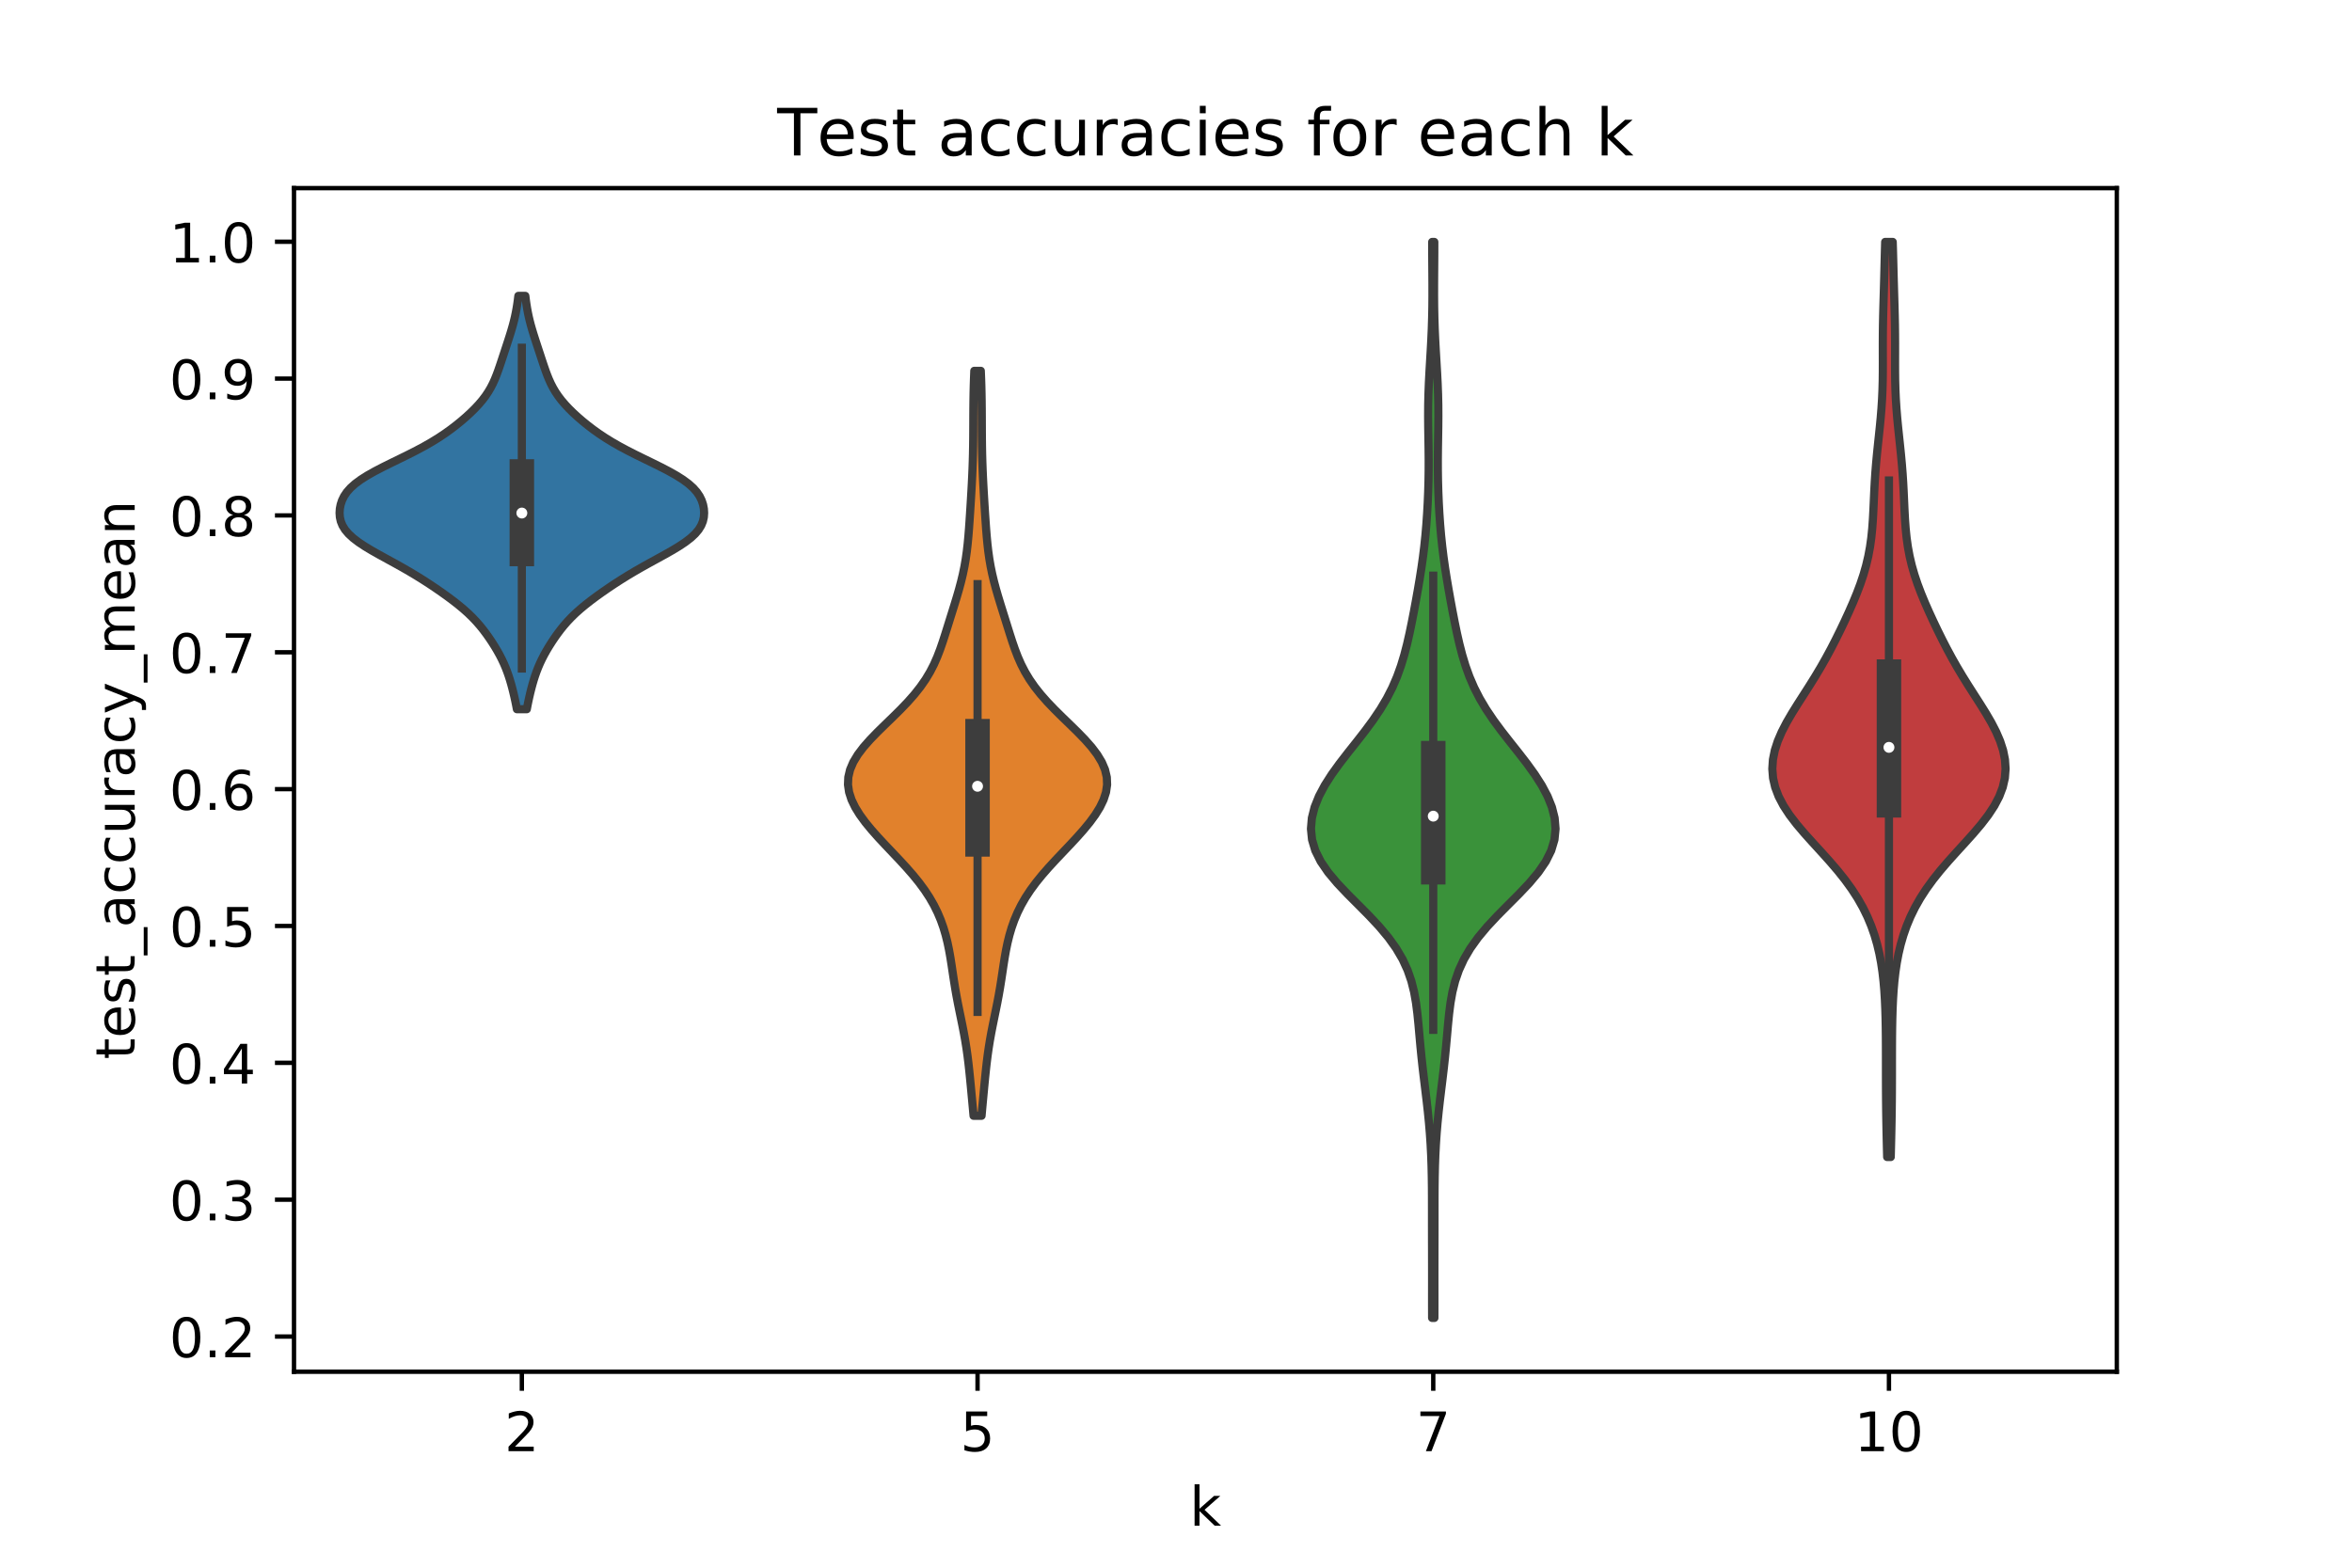 <?xml version="1.0" encoding="utf-8" standalone="no"?>
<!DOCTYPE svg PUBLIC "-//W3C//DTD SVG 1.1//EN"
  "http://www.w3.org/Graphics/SVG/1.1/DTD/svg11.dtd">
<!-- Created with matplotlib (https://matplotlib.org/) -->
<svg height="288pt" version="1.1" viewBox="0 0 432 288" width="432pt" xmlns="http://www.w3.org/2000/svg" xmlns:xlink="http://www.w3.org/1999/xlink">
 <defs>
  <style type="text/css">
*{stroke-linecap:butt;stroke-linejoin:round;white-space:pre;}
  </style>
 </defs>
 <g id="figure_1">
  <g id="patch_1">
   <path d="M 0 288 
L 432 288 
L 432 0 
L 0 0 
z
" style="fill:#ffffff;"/>
  </g>
  <g id="axes_1">
   <g id="patch_2">
    <path d="M 54 252 
L 388.8 252 
L 388.8 34.56 
L 54 34.56 
z
" style="fill:#ffffff;"/>
   </g>
   <g id="PolyCollection_1">
    <defs>
     <path d="M 96.759 -157.712 
L 94.941 -157.712 
L 94.793 -158.479 
L 94.636 -159.246 
L 94.467 -160.013 
L 94.288 -160.78 
L 94.096 -161.547 
L 93.889 -162.314 
L 93.665 -163.081 
L 93.42 -163.848 
L 93.15 -164.615 
L 92.852 -165.382 
L 92.522 -166.149 
L 92.16 -166.916 
L 91.764 -167.683 
L 91.337 -168.45 
L 90.88 -169.217 
L 90.396 -169.984 
L 89.885 -170.751 
L 89.344 -171.518 
L 88.769 -172.285 
L 88.151 -173.052 
L 87.483 -173.819 
L 86.756 -174.586 
L 85.963 -175.353 
L 85.105 -176.12 
L 84.182 -176.887 
L 83.203 -177.654 
L 82.174 -178.421 
L 81.103 -179.188 
L 79.995 -179.955 
L 78.849 -180.722 
L 77.662 -181.489 
L 76.429 -182.256 
L 75.146 -183.023 
L 73.812 -183.79 
L 72.436 -184.557 
L 71.036 -185.324 
L 69.64 -186.091 
L 68.285 -186.858 
L 67.01 -187.625 
L 65.855 -188.392 
L 64.853 -189.159 
L 64.025 -189.926 
L 63.378 -190.693 
L 62.907 -191.46 
L 62.596 -192.227 
L 62.424 -192.994 
L 62.37 -193.761 
L 62.418 -194.528 
L 62.565 -195.295 
L 62.816 -196.062 
L 63.188 -196.829 
L 63.702 -197.596 
L 64.38 -198.363 
L 65.237 -199.13 
L 66.276 -199.897 
L 67.488 -200.664 
L 68.85 -201.431 
L 70.326 -202.198 
L 71.875 -202.965 
L 73.449 -203.732 
L 75.008 -204.499 
L 76.514 -205.266 
L 77.944 -206.033 
L 79.282 -206.8 
L 80.526 -207.567 
L 81.68 -208.334 
L 82.754 -209.101 
L 83.758 -209.868 
L 84.702 -210.635 
L 85.591 -211.402 
L 86.426 -212.169 
L 87.205 -212.935 
L 87.923 -213.702 
L 88.576 -214.469 
L 89.161 -215.236 
L 89.677 -216.003 
L 90.13 -216.77 
L 90.525 -217.537 
L 90.873 -218.304 
L 91.184 -219.071 
L 91.47 -219.838 
L 91.738 -220.605 
L 91.997 -221.372 
L 92.251 -222.139 
L 92.503 -222.906 
L 92.756 -223.673 
L 93.008 -224.44 
L 93.26 -225.207 
L 93.507 -225.974 
L 93.749 -226.741 
L 93.98 -227.508 
L 94.198 -228.275 
L 94.398 -229.042 
L 94.58 -229.809 
L 94.741 -230.576 
L 94.882 -231.343 
L 95.006 -232.11 
L 95.114 -232.877 
L 95.209 -233.644 
L 96.491 -233.644 
L 96.491 -233.644 
L 96.586 -232.877 
L 96.694 -232.11 
L 96.818 -231.343 
L 96.959 -230.576 
L 97.12 -229.809 
L 97.302 -229.042 
L 97.502 -228.275 
L 97.72 -227.508 
L 97.951 -226.741 
L 98.193 -225.974 
L 98.44 -225.207 
L 98.692 -224.44 
L 98.944 -223.673 
L 99.197 -222.906 
L 99.449 -222.139 
L 99.703 -221.372 
L 99.962 -220.605 
L 100.23 -219.838 
L 100.516 -219.071 
L 100.827 -218.304 
L 101.175 -217.537 
L 101.57 -216.77 
L 102.023 -216.003 
L 102.539 -215.236 
L 103.124 -214.469 
L 103.777 -213.702 
L 104.495 -212.935 
L 105.274 -212.169 
L 106.109 -211.402 
L 106.998 -210.635 
L 107.942 -209.868 
L 108.946 -209.101 
L 110.02 -208.334 
L 111.174 -207.567 
L 112.418 -206.8 
L 113.756 -206.033 
L 115.186 -205.266 
L 116.692 -204.499 
L 118.251 -203.732 
L 119.825 -202.965 
L 121.374 -202.198 
L 122.85 -201.431 
L 124.212 -200.664 
L 125.424 -199.897 
L 126.463 -199.13 
L 127.32 -198.363 
L 127.998 -197.596 
L 128.512 -196.829 
L 128.884 -196.062 
L 129.135 -195.295 
L 129.282 -194.528 
L 129.33 -193.761 
L 129.276 -192.994 
L 129.104 -192.227 
L 128.793 -191.46 
L 128.322 -190.693 
L 127.675 -189.926 
L 126.847 -189.159 
L 125.845 -188.392 
L 124.69 -187.625 
L 123.415 -186.858 
L 122.06 -186.091 
L 120.664 -185.324 
L 119.264 -184.557 
L 117.888 -183.79 
L 116.554 -183.023 
L 115.271 -182.256 
L 114.038 -181.489 
L 112.851 -180.722 
L 111.705 -179.955 
L 110.597 -179.188 
L 109.526 -178.421 
L 108.497 -177.654 
L 107.518 -176.887 
L 106.595 -176.12 
L 105.737 -175.353 
L 104.944 -174.586 
L 104.217 -173.819 
L 103.549 -173.052 
L 102.931 -172.285 
L 102.356 -171.518 
L 101.815 -170.751 
L 101.304 -169.984 
L 100.82 -169.217 
L 100.363 -168.45 
L 99.936 -167.683 
L 99.54 -166.916 
L 99.178 -166.149 
L 98.848 -165.382 
L 98.55 -164.615 
L 98.28 -163.848 
L 98.035 -163.081 
L 97.811 -162.314 
L 97.604 -161.547 
L 97.412 -160.78 
L 97.233 -160.013 
L 97.064 -159.246 
L 96.907 -158.479 
L 96.759 -157.712 
z
" id="m8ad04ef890" style="stroke:#3d3d3d;stroke-width:1.5;"/>
    </defs>
    <g clip-path="url(#p039071e177)">
     <use style="fill:#3274a1;stroke:#3d3d3d;stroke-width:1.5;" x="0" xlink:href="#m8ad04ef890" y="288"/>
    </g>
   </g>
   <g id="PolyCollection_2">
    <defs>
     <path d="M 180.285 -83.018 
L 178.815 -83.018 
L 178.69 -84.4 
L 178.562 -85.783 
L 178.433 -87.165 
L 178.303 -88.548 
L 178.169 -89.93 
L 178.028 -91.312 
L 177.875 -92.695 
L 177.703 -94.077 
L 177.507 -95.46 
L 177.285 -96.842 
L 177.037 -98.224 
L 176.768 -99.607 
L 176.487 -100.989 
L 176.202 -102.371 
L 175.925 -103.754 
L 175.664 -105.136 
L 175.423 -106.519 
L 175.202 -107.901 
L 174.993 -109.283 
L 174.786 -110.666 
L 174.569 -112.048 
L 174.324 -113.43 
L 174.039 -114.813 
L 173.698 -116.195 
L 173.289 -117.578 
L 172.799 -118.96 
L 172.217 -120.342 
L 171.533 -121.725 
L 170.739 -123.107 
L 169.831 -124.49 
L 168.812 -125.872 
L 167.69 -127.254 
L 166.482 -128.637 
L 165.21 -130.019 
L 163.903 -131.401 
L 162.59 -132.784 
L 161.304 -134.166 
L 160.076 -135.549 
L 158.939 -136.931 
L 157.927 -138.313 
L 157.071 -139.696 
L 156.404 -141.078 
L 155.956 -142.46 
L 155.753 -143.843 
L 155.811 -145.225 
L 156.137 -146.608 
L 156.728 -147.99 
L 157.562 -149.372 
L 158.61 -150.755 
L 159.83 -152.137 
L 161.172 -153.52 
L 162.583 -154.902 
L 164.01 -156.284 
L 165.407 -157.667 
L 166.731 -159.049 
L 167.95 -160.431 
L 169.045 -161.814 
L 170.007 -163.196 
L 170.836 -164.579 
L 171.546 -165.961 
L 172.154 -167.343 
L 172.685 -168.726 
L 173.163 -170.108 
L 173.61 -171.491 
L 174.044 -172.873 
L 174.475 -174.255 
L 174.908 -175.638 
L 175.339 -177.02 
L 175.76 -178.402 
L 176.16 -179.785 
L 176.529 -181.167 
L 176.859 -182.55 
L 177.143 -183.932 
L 177.381 -185.314 
L 177.576 -186.697 
L 177.735 -188.079 
L 177.866 -189.461 
L 177.977 -190.844 
L 178.075 -192.226 
L 178.167 -193.609 
L 178.255 -194.991 
L 178.34 -196.373 
L 178.421 -197.756 
L 178.497 -199.138 
L 178.566 -200.521 
L 178.625 -201.903 
L 178.673 -203.285 
L 178.71 -204.668 
L 178.736 -206.05 
L 178.752 -207.432 
L 178.761 -208.815 
L 178.767 -210.197 
L 178.772 -211.58 
L 178.781 -212.962 
L 178.796 -214.344 
L 178.819 -215.727 
L 178.853 -217.109 
L 178.898 -218.491 
L 178.953 -219.874 
L 180.147 -219.874 
L 180.147 -219.874 
L 180.202 -218.491 
L 180.247 -217.109 
L 180.281 -215.727 
L 180.304 -214.344 
L 180.319 -212.962 
L 180.328 -211.58 
L 180.333 -210.197 
L 180.339 -208.815 
L 180.348 -207.432 
L 180.364 -206.05 
L 180.39 -204.668 
L 180.427 -203.285 
L 180.475 -201.903 
L 180.534 -200.521 
L 180.603 -199.138 
L 180.679 -197.756 
L 180.76 -196.373 
L 180.845 -194.991 
L 180.933 -193.609 
L 181.025 -192.226 
L 181.123 -190.844 
L 181.234 -189.461 
L 181.365 -188.079 
L 181.524 -186.697 
L 181.719 -185.314 
L 181.957 -183.932 
L 182.241 -182.55 
L 182.571 -181.167 
L 182.94 -179.785 
L 183.34 -178.402 
L 183.761 -177.02 
L 184.192 -175.638 
L 184.625 -174.255 
L 185.056 -172.873 
L 185.49 -171.491 
L 185.937 -170.108 
L 186.415 -168.726 
L 186.946 -167.343 
L 187.554 -165.961 
L 188.264 -164.579 
L 189.093 -163.196 
L 190.055 -161.814 
L 191.15 -160.431 
L 192.369 -159.049 
L 193.693 -157.667 
L 195.09 -156.284 
L 196.517 -154.902 
L 197.928 -153.52 
L 199.27 -152.137 
L 200.49 -150.755 
L 201.538 -149.372 
L 202.372 -147.99 
L 202.963 -146.608 
L 203.289 -145.225 
L 203.347 -143.843 
L 203.144 -142.46 
L 202.696 -141.078 
L 202.029 -139.696 
L 201.173 -138.313 
L 200.161 -136.931 
L 199.024 -135.549 
L 197.796 -134.166 
L 196.51 -132.784 
L 195.197 -131.401 
L 193.89 -130.019 
L 192.618 -128.637 
L 191.41 -127.254 
L 190.288 -125.872 
L 189.269 -124.49 
L 188.361 -123.107 
L 187.567 -121.725 
L 186.883 -120.342 
L 186.301 -118.96 
L 185.811 -117.578 
L 185.402 -116.195 
L 185.061 -114.813 
L 184.776 -113.43 
L 184.531 -112.048 
L 184.314 -110.666 
L 184.107 -109.283 
L 183.898 -107.901 
L 183.677 -106.519 
L 183.436 -105.136 
L 183.175 -103.754 
L 182.898 -102.371 
L 182.613 -100.989 
L 182.332 -99.607 
L 182.063 -98.224 
L 181.815 -96.842 
L 181.593 -95.46 
L 181.397 -94.077 
L 181.225 -92.695 
L 181.072 -91.312 
L 180.931 -89.93 
L 180.797 -88.548 
L 180.667 -87.165 
L 180.538 -85.783 
L 180.41 -84.4 
L 180.285 -83.018 
z
" id="m79ad5f7657" style="stroke:#3d3d3d;stroke-width:1.5;"/>
    </defs>
    <g clip-path="url(#p039071e177)">
     <use style="fill:#e1812c;stroke:#3d3d3d;stroke-width:1.5;" x="0" xlink:href="#m79ad5f7657" y="288"/>
    </g>
   </g>
   <g id="PolyCollection_3">
    <defs>
     <path d="M 263.46 -45.884 
L 263.04 -45.884 
L 263.034 -47.88 
L 263.034 -49.877 
L 263.036 -51.874 
L 263.037 -53.87 
L 263.035 -55.867 
L 263.031 -57.864 
L 263.025 -59.86 
L 263.021 -61.857 
L 263.019 -63.854 
L 263.019 -65.851 
L 263.016 -67.847 
L 263.006 -69.844 
L 262.98 -71.841 
L 262.935 -73.837 
L 262.863 -75.834 
L 262.76 -77.831 
L 262.624 -79.827 
L 262.455 -81.824 
L 262.254 -83.821 
L 262.029 -85.818 
L 261.787 -87.814 
L 261.543 -89.811 
L 261.307 -91.808 
L 261.089 -93.804 
L 260.893 -95.801 
L 260.713 -97.798 
L 260.536 -99.794 
L 260.336 -101.791 
L 260.08 -103.788 
L 259.725 -105.784 
L 259.225 -107.781 
L 258.534 -109.778 
L 257.616 -111.775 
L 256.445 -113.771 
L 255.015 -115.768 
L 253.344 -117.765 
L 251.481 -119.761 
L 249.503 -121.758 
L 247.51 -123.755 
L 245.619 -125.751 
L 243.943 -127.748 
L 242.577 -129.745 
L 241.583 -131.741 
L 240.988 -133.738 
L 240.787 -135.735 
L 240.956 -137.732 
L 241.458 -139.728 
L 242.259 -141.725 
L 243.317 -143.722 
L 244.592 -145.718 
L 246.03 -147.715 
L 247.574 -149.712 
L 249.158 -151.708 
L 250.715 -153.705 
L 252.189 -155.702 
L 253.534 -157.699 
L 254.721 -159.695 
L 255.742 -161.692 
L 256.602 -163.689 
L 257.321 -165.685 
L 257.925 -167.682 
L 258.442 -169.679 
L 258.896 -171.675 
L 259.309 -173.672 
L 259.697 -175.669 
L 260.067 -177.665 
L 260.423 -179.662 
L 260.761 -181.659 
L 261.075 -183.656 
L 261.358 -185.652 
L 261.604 -187.649 
L 261.812 -189.646 
L 261.984 -191.642 
L 262.123 -193.639 
L 262.234 -195.636 
L 262.318 -197.632 
L 262.376 -199.629 
L 262.405 -201.626 
L 262.408 -203.622 
L 262.389 -205.619 
L 262.357 -207.616 
L 262.326 -209.613 
L 262.311 -211.609 
L 262.322 -213.606 
L 262.367 -215.603 
L 262.444 -217.599 
L 262.547 -219.596 
L 262.664 -221.593 
L 262.782 -223.589 
L 262.89 -225.586 
L 262.979 -227.583 
L 263.043 -229.58 
L 263.083 -231.576 
L 263.1 -233.573 
L 263.099 -235.57 
L 263.087 -237.566 
L 263.071 -239.563 
L 263.059 -241.56 
L 263.056 -243.556 
L 263.444 -243.556 
L 263.444 -243.556 
L 263.441 -241.56 
L 263.429 -239.563 
L 263.413 -237.566 
L 263.401 -235.57 
L 263.4 -233.573 
L 263.417 -231.576 
L 263.457 -229.58 
L 263.521 -227.583 
L 263.61 -225.586 
L 263.718 -223.589 
L 263.836 -221.593 
L 263.953 -219.596 
L 264.056 -217.599 
L 264.133 -215.603 
L 264.178 -213.606 
L 264.189 -211.609 
L 264.174 -209.613 
L 264.143 -207.616 
L 264.111 -205.619 
L 264.092 -203.622 
L 264.095 -201.626 
L 264.124 -199.629 
L 264.182 -197.632 
L 264.266 -195.636 
L 264.377 -193.639 
L 264.516 -191.642 
L 264.688 -189.646 
L 264.896 -187.649 
L 265.142 -185.652 
L 265.425 -183.656 
L 265.739 -181.659 
L 266.077 -179.662 
L 266.433 -177.665 
L 266.803 -175.669 
L 267.191 -173.672 
L 267.604 -171.675 
L 268.058 -169.679 
L 268.575 -167.682 
L 269.179 -165.685 
L 269.898 -163.689 
L 270.758 -161.692 
L 271.779 -159.695 
L 272.966 -157.699 
L 274.311 -155.702 
L 275.785 -153.705 
L 277.342 -151.708 
L 278.926 -149.712 
L 280.47 -147.715 
L 281.908 -145.718 
L 283.183 -143.722 
L 284.241 -141.725 
L 285.042 -139.728 
L 285.544 -137.732 
L 285.713 -135.735 
L 285.512 -133.738 
L 284.917 -131.741 
L 283.923 -129.745 
L 282.557 -127.748 
L 280.881 -125.751 
L 278.99 -123.755 
L 276.997 -121.758 
L 275.019 -119.761 
L 273.156 -117.765 
L 271.485 -115.768 
L 270.055 -113.771 
L 268.884 -111.775 
L 267.966 -109.778 
L 267.275 -107.781 
L 266.775 -105.784 
L 266.42 -103.788 
L 266.164 -101.791 
L 265.964 -99.794 
L 265.787 -97.798 
L 265.607 -95.801 
L 265.411 -93.804 
L 265.193 -91.808 
L 264.957 -89.811 
L 264.713 -87.814 
L 264.471 -85.818 
L 264.246 -83.821 
L 264.045 -81.824 
L 263.876 -79.827 
L 263.74 -77.831 
L 263.637 -75.834 
L 263.565 -73.837 
L 263.52 -71.841 
L 263.494 -69.844 
L 263.484 -67.847 
L 263.481 -65.851 
L 263.481 -63.854 
L 263.479 -61.857 
L 263.475 -59.86 
L 263.469 -57.864 
L 263.465 -55.867 
L 263.463 -53.87 
L 263.464 -51.874 
L 263.466 -49.877 
L 263.466 -47.88 
L 263.46 -45.884 
z
" id="m852fba3208" style="stroke:#3d3d3d;stroke-width:1.5;"/>
    </defs>
    <g clip-path="url(#p039071e177)">
     <use style="fill:#3a923a;stroke:#3d3d3d;stroke-width:1.5;" x="0" xlink:href="#m852fba3208" y="288"/>
    </g>
   </g>
   <g id="PolyCollection_4">
    <defs>
     <path d="M 347.28 -75.443 
L 346.62 -75.443 
L 346.577 -77.141 
L 346.537 -78.839 
L 346.5 -80.537 
L 346.468 -82.235 
L 346.442 -83.933 
L 346.423 -85.631 
L 346.41 -87.329 
L 346.403 -89.027 
L 346.4 -90.726 
L 346.399 -92.424 
L 346.398 -94.122 
L 346.394 -95.82 
L 346.384 -97.518 
L 346.364 -99.216 
L 346.332 -100.914 
L 346.281 -102.612 
L 346.206 -104.311 
L 346.101 -106.009 
L 345.956 -107.707 
L 345.763 -109.405 
L 345.511 -111.103 
L 345.19 -112.801 
L 344.788 -114.499 
L 344.296 -116.197 
L 343.701 -117.895 
L 342.993 -119.594 
L 342.161 -121.292 
L 341.198 -122.99 
L 340.099 -124.688 
L 338.866 -126.386 
L 337.51 -128.084 
L 336.051 -129.782 
L 334.524 -131.48 
L 332.971 -133.179 
L 331.446 -134.877 
L 330.005 -136.575 
L 328.703 -138.273 
L 327.588 -139.971 
L 326.696 -141.669 
L 326.05 -143.367 
L 325.66 -145.065 
L 325.527 -146.764 
L 325.64 -148.462 
L 325.982 -150.16 
L 326.532 -151.858 
L 327.262 -153.556 
L 328.138 -155.254 
L 329.125 -156.952 
L 330.182 -158.65 
L 331.271 -160.348 
L 332.358 -162.047 
L 333.417 -163.745 
L 334.431 -165.443 
L 335.394 -167.141 
L 336.309 -168.839 
L 337.182 -170.537 
L 338.021 -172.235 
L 338.831 -173.933 
L 339.612 -175.632 
L 340.359 -177.33 
L 341.059 -179.028 
L 341.701 -180.726 
L 342.269 -182.424 
L 342.756 -184.122 
L 343.156 -185.82 
L 343.471 -187.518 
L 343.709 -189.217 
L 343.881 -190.915 
L 344.003 -192.613 
L 344.094 -194.311 
L 344.17 -196.009 
L 344.247 -197.707 
L 344.338 -199.405 
L 344.449 -201.103 
L 344.585 -202.801 
L 344.743 -204.5 
L 344.917 -206.198 
L 345.098 -207.896 
L 345.275 -209.594 
L 345.438 -211.292 
L 345.576 -212.99 
L 345.685 -214.688 
L 345.76 -216.386 
L 345.805 -218.085 
L 345.824 -219.783 
L 345.827 -221.481 
L 345.822 -223.179 
L 345.821 -224.877 
L 345.829 -226.575 
L 345.85 -228.273 
L 345.884 -229.971 
L 345.928 -231.67 
L 345.977 -233.368 
L 346.027 -235.066 
L 346.075 -236.764 
L 346.119 -238.462 
L 346.162 -240.16 
L 346.207 -241.858 
L 346.257 -243.556 
L 347.643 -243.556 
L 347.643 -243.556 
L 347.693 -241.858 
L 347.738 -240.16 
L 347.781 -238.462 
L 347.825 -236.764 
L 347.873 -235.066 
L 347.923 -233.368 
L 347.972 -231.67 
L 348.016 -229.971 
L 348.05 -228.273 
L 348.071 -226.575 
L 348.079 -224.877 
L 348.078 -223.179 
L 348.073 -221.481 
L 348.076 -219.783 
L 348.095 -218.085 
L 348.14 -216.386 
L 348.215 -214.688 
L 348.324 -212.99 
L 348.462 -211.292 
L 348.625 -209.594 
L 348.802 -207.896 
L 348.983 -206.198 
L 349.157 -204.5 
L 349.315 -202.801 
L 349.451 -201.103 
L 349.562 -199.405 
L 349.653 -197.707 
L 349.73 -196.009 
L 349.806 -194.311 
L 349.897 -192.613 
L 350.019 -190.915 
L 350.191 -189.217 
L 350.429 -187.518 
L 350.744 -185.82 
L 351.144 -184.122 
L 351.631 -182.424 
L 352.199 -180.726 
L 352.841 -179.028 
L 353.541 -177.33 
L 354.288 -175.632 
L 355.069 -173.933 
L 355.879 -172.235 
L 356.718 -170.537 
L 357.591 -168.839 
L 358.506 -167.141 
L 359.469 -165.443 
L 360.483 -163.745 
L 361.542 -162.047 
L 362.629 -160.348 
L 363.718 -158.65 
L 364.775 -156.952 
L 365.762 -155.254 
L 366.638 -153.556 
L 367.368 -151.858 
L 367.918 -150.16 
L 368.26 -148.462 
L 368.373 -146.764 
L 368.24 -145.065 
L 367.85 -143.367 
L 367.204 -141.669 
L 366.312 -139.971 
L 365.197 -138.273 
L 363.895 -136.575 
L 362.454 -134.877 
L 360.929 -133.179 
L 359.376 -131.48 
L 357.849 -129.782 
L 356.39 -128.084 
L 355.034 -126.386 
L 353.801 -124.688 
L 352.702 -122.99 
L 351.739 -121.292 
L 350.907 -119.594 
L 350.199 -117.895 
L 349.604 -116.197 
L 349.112 -114.499 
L 348.71 -112.801 
L 348.389 -111.103 
L 348.137 -109.405 
L 347.944 -107.707 
L 347.799 -106.009 
L 347.694 -104.311 
L 347.619 -102.612 
L 347.568 -100.914 
L 347.536 -99.216 
L 347.516 -97.518 
L 347.506 -95.82 
L 347.502 -94.122 
L 347.501 -92.424 
L 347.5 -90.726 
L 347.497 -89.027 
L 347.49 -87.329 
L 347.477 -85.631 
L 347.458 -83.933 
L 347.432 -82.235 
L 347.4 -80.537 
L 347.363 -78.839 
L 347.323 -77.141 
L 347.28 -75.443 
z
" id="m31d83bd0bb" style="stroke:#3d3d3d;stroke-width:1.5;"/>
    </defs>
    <g clip-path="url(#p039071e177)">
     <use style="fill:#c03d3e;stroke:#3d3d3d;stroke-width:1.5;" x="0" xlink:href="#m31d83bd0bb" y="288"/>
    </g>
   </g>
   <g id="matplotlib.axis_1">
    <g id="xtick_1">
     <g id="line2d_1">
      <defs>
       <path d="M 0 0 
L 0 3.5 
" id="maf0537e4cb" style="stroke:#000000;stroke-width:0.8;"/>
      </defs>
      <g>
       <use style="stroke:#000000;stroke-width:0.8;" x="95.85" xlink:href="#maf0537e4cb" y="252"/>
      </g>
     </g>
     <g id="text_1">
      <!-- 2 -->
      <defs>
       <path d="M 19.188 8.297 
L 53.609 8.297 
L 53.609 0 
L 7.328 0 
L 7.328 8.297 
Q 12.938 14.109 22.625 23.891 
Q 32.328 33.688 34.812 36.531 
Q 39.547 41.844 41.422 45.531 
Q 43.312 49.219 43.312 52.781 
Q 43.312 58.594 39.234 62.25 
Q 35.156 65.922 28.609 65.922 
Q 23.969 65.922 18.812 64.312 
Q 13.672 62.703 7.812 59.422 
L 7.812 69.391 
Q 13.766 71.781 18.938 73 
Q 24.125 74.219 28.422 74.219 
Q 39.75 74.219 46.484 68.547 
Q 53.219 62.891 53.219 53.422 
Q 53.219 48.922 51.531 44.891 
Q 49.859 40.875 45.406 35.406 
Q 44.188 33.984 37.641 27.219 
Q 31.109 20.453 19.188 8.297 
z
" id="DejaVuSans-50"/>
      </defs>
      <g transform="translate(92.669 266.598)scale(0.1 -0.1)">
       <use xlink:href="#DejaVuSans-50"/>
      </g>
     </g>
    </g>
    <g id="xtick_2">
     <g id="line2d_2">
      <g>
       <use style="stroke:#000000;stroke-width:0.8;" x="179.55" xlink:href="#maf0537e4cb" y="252"/>
      </g>
     </g>
     <g id="text_2">
      <!-- 5 -->
      <defs>
       <path d="M 10.797 72.906 
L 49.516 72.906 
L 49.516 64.594 
L 19.828 64.594 
L 19.828 46.734 
Q 21.969 47.469 24.109 47.828 
Q 26.266 48.188 28.422 48.188 
Q 40.625 48.188 47.75 41.5 
Q 54.891 34.812 54.891 23.391 
Q 54.891 11.625 47.562 5.094 
Q 40.234 -1.422 26.906 -1.422 
Q 22.312 -1.422 17.547 -0.641 
Q 12.797 0.141 7.719 1.703 
L 7.719 11.625 
Q 12.109 9.234 16.797 8.062 
Q 21.484 6.891 26.703 6.891 
Q 35.156 6.891 40.078 11.328 
Q 45.016 15.766 45.016 23.391 
Q 45.016 31 40.078 35.438 
Q 35.156 39.891 26.703 39.891 
Q 22.75 39.891 18.812 39.016 
Q 14.891 38.141 10.797 36.281 
z
" id="DejaVuSans-53"/>
      </defs>
      <g transform="translate(176.369 266.598)scale(0.1 -0.1)">
       <use xlink:href="#DejaVuSans-53"/>
      </g>
     </g>
    </g>
    <g id="xtick_3">
     <g id="line2d_3">
      <g>
       <use style="stroke:#000000;stroke-width:0.8;" x="263.25" xlink:href="#maf0537e4cb" y="252"/>
      </g>
     </g>
     <g id="text_3">
      <!-- 7 -->
      <defs>
       <path d="M 8.203 72.906 
L 55.078 72.906 
L 55.078 68.703 
L 28.609 0 
L 18.312 0 
L 43.219 64.594 
L 8.203 64.594 
z
" id="DejaVuSans-55"/>
      </defs>
      <g transform="translate(260.069 266.598)scale(0.1 -0.1)">
       <use xlink:href="#DejaVuSans-55"/>
      </g>
     </g>
    </g>
    <g id="xtick_4">
     <g id="line2d_4">
      <g>
       <use style="stroke:#000000;stroke-width:0.8;" x="346.95" xlink:href="#maf0537e4cb" y="252"/>
      </g>
     </g>
     <g id="text_4">
      <!-- 10 -->
      <defs>
       <path d="M 12.406 8.297 
L 28.516 8.297 
L 28.516 63.922 
L 10.984 60.406 
L 10.984 69.391 
L 28.422 72.906 
L 38.281 72.906 
L 38.281 8.297 
L 54.391 8.297 
L 54.391 0 
L 12.406 0 
z
" id="DejaVuSans-49"/>
       <path d="M 31.781 66.406 
Q 24.172 66.406 20.328 58.906 
Q 16.5 51.422 16.5 36.375 
Q 16.5 21.391 20.328 13.891 
Q 24.172 6.391 31.781 6.391 
Q 39.453 6.391 43.281 13.891 
Q 47.125 21.391 47.125 36.375 
Q 47.125 51.422 43.281 58.906 
Q 39.453 66.406 31.781 66.406 
z
M 31.781 74.219 
Q 44.047 74.219 50.516 64.516 
Q 56.984 54.828 56.984 36.375 
Q 56.984 17.969 50.516 8.266 
Q 44.047 -1.422 31.781 -1.422 
Q 19.531 -1.422 13.062 8.266 
Q 6.594 17.969 6.594 36.375 
Q 6.594 54.828 13.062 64.516 
Q 19.531 74.219 31.781 74.219 
z
" id="DejaVuSans-48"/>
      </defs>
      <g transform="translate(340.587 266.598)scale(0.1 -0.1)">
       <use xlink:href="#DejaVuSans-49"/>
       <use x="63.623" xlink:href="#DejaVuSans-48"/>
      </g>
     </g>
    </g>
    <g id="text_5">
     <!-- k -->
     <defs>
      <path d="M 9.078 75.984 
L 18.109 75.984 
L 18.109 31.109 
L 44.922 54.688 
L 56.391 54.688 
L 27.391 29.109 
L 57.625 0 
L 45.906 0 
L 18.109 26.703 
L 18.109 0 
L 9.078 0 
z
" id="DejaVuSans-107"/>
     </defs>
     <g transform="translate(218.505 280.277)scale(0.1 -0.1)">
      <use xlink:href="#DejaVuSans-107"/>
     </g>
    </g>
   </g>
   <g id="matplotlib.axis_2">
    <g id="ytick_1">
     <g id="line2d_5">
      <defs>
       <path d="M 0 0 
L -3.5 0 
" id="m20c4bd1efc" style="stroke:#000000;stroke-width:0.8;"/>
      </defs>
      <g>
       <use style="stroke:#000000;stroke-width:0.8;" x="54" xlink:href="#m20c4bd1efc" y="245.536"/>
      </g>
     </g>
     <g id="text_6">
      <!-- 0.2 -->
      <defs>
       <path d="M 10.688 12.406 
L 21 12.406 
L 21 0 
L 10.688 0 
z
" id="DejaVuSans-46"/>
      </defs>
      <g transform="translate(31.097 249.335)scale(0.1 -0.1)">
       <use xlink:href="#DejaVuSans-48"/>
       <use x="63.623" xlink:href="#DejaVuSans-46"/>
       <use x="95.41" xlink:href="#DejaVuSans-50"/>
      </g>
     </g>
    </g>
    <g id="ytick_2">
     <g id="line2d_6">
      <g>
       <use style="stroke:#000000;stroke-width:0.8;" x="54" xlink:href="#m20c4bd1efc" y="220.395"/>
      </g>
     </g>
     <g id="text_7">
      <!-- 0.3 -->
      <defs>
       <path d="M 40.578 39.312 
Q 47.656 37.797 51.625 33 
Q 55.609 28.219 55.609 21.188 
Q 55.609 10.406 48.188 4.484 
Q 40.766 -1.422 27.094 -1.422 
Q 22.516 -1.422 17.656 -0.516 
Q 12.797 0.391 7.625 2.203 
L 7.625 11.719 
Q 11.719 9.328 16.594 8.109 
Q 21.484 6.891 26.812 6.891 
Q 36.078 6.891 40.938 10.547 
Q 45.797 14.203 45.797 21.188 
Q 45.797 27.641 41.281 31.266 
Q 36.766 34.906 28.719 34.906 
L 20.219 34.906 
L 20.219 43.016 
L 29.109 43.016 
Q 36.375 43.016 40.234 45.922 
Q 44.094 48.828 44.094 54.297 
Q 44.094 59.906 40.109 62.906 
Q 36.141 65.922 28.719 65.922 
Q 24.656 65.922 20.016 65.031 
Q 15.375 64.156 9.812 62.312 
L 9.812 71.094 
Q 15.438 72.656 20.344 73.438 
Q 25.25 74.219 29.594 74.219 
Q 40.828 74.219 47.359 69.109 
Q 53.906 64.016 53.906 55.328 
Q 53.906 49.266 50.438 45.094 
Q 46.969 40.922 40.578 39.312 
z
" id="DejaVuSans-51"/>
      </defs>
      <g transform="translate(31.097 224.194)scale(0.1 -0.1)">
       <use xlink:href="#DejaVuSans-48"/>
       <use x="63.623" xlink:href="#DejaVuSans-46"/>
       <use x="95.41" xlink:href="#DejaVuSans-51"/>
      </g>
     </g>
    </g>
    <g id="ytick_3">
     <g id="line2d_7">
      <g>
       <use style="stroke:#000000;stroke-width:0.8;" x="54" xlink:href="#m20c4bd1efc" y="195.254"/>
      </g>
     </g>
     <g id="text_8">
      <!-- 0.4 -->
      <defs>
       <path d="M 37.797 64.312 
L 12.891 25.391 
L 37.797 25.391 
z
M 35.203 72.906 
L 47.609 72.906 
L 47.609 25.391 
L 58.016 25.391 
L 58.016 17.188 
L 47.609 17.188 
L 47.609 0 
L 37.797 0 
L 37.797 17.188 
L 4.891 17.188 
L 4.891 26.703 
z
" id="DejaVuSans-52"/>
      </defs>
      <g transform="translate(31.097 199.053)scale(0.1 -0.1)">
       <use xlink:href="#DejaVuSans-48"/>
       <use x="63.623" xlink:href="#DejaVuSans-46"/>
       <use x="95.41" xlink:href="#DejaVuSans-52"/>
      </g>
     </g>
    </g>
    <g id="ytick_4">
     <g id="line2d_8">
      <g>
       <use style="stroke:#000000;stroke-width:0.8;" x="54" xlink:href="#m20c4bd1efc" y="170.113"/>
      </g>
     </g>
     <g id="text_9">
      <!-- 0.5 -->
      <g transform="translate(31.097 173.912)scale(0.1 -0.1)">
       <use xlink:href="#DejaVuSans-48"/>
       <use x="63.623" xlink:href="#DejaVuSans-46"/>
       <use x="95.41" xlink:href="#DejaVuSans-53"/>
      </g>
     </g>
    </g>
    <g id="ytick_5">
     <g id="line2d_9">
      <g>
       <use style="stroke:#000000;stroke-width:0.8;" x="54" xlink:href="#m20c4bd1efc" y="144.972"/>
      </g>
     </g>
     <g id="text_10">
      <!-- 0.6 -->
      <defs>
       <path d="M 33.016 40.375 
Q 26.375 40.375 22.484 35.828 
Q 18.609 31.297 18.609 23.391 
Q 18.609 15.531 22.484 10.953 
Q 26.375 6.391 33.016 6.391 
Q 39.656 6.391 43.531 10.953 
Q 47.406 15.531 47.406 23.391 
Q 47.406 31.297 43.531 35.828 
Q 39.656 40.375 33.016 40.375 
z
M 52.594 71.297 
L 52.594 62.312 
Q 48.875 64.062 45.094 64.984 
Q 41.312 65.922 37.594 65.922 
Q 27.828 65.922 22.672 59.328 
Q 17.531 52.734 16.797 39.406 
Q 19.672 43.656 24.016 45.922 
Q 28.375 48.188 33.594 48.188 
Q 44.578 48.188 50.953 41.516 
Q 57.328 34.859 57.328 23.391 
Q 57.328 12.156 50.688 5.359 
Q 44.047 -1.422 33.016 -1.422 
Q 20.359 -1.422 13.672 8.266 
Q 6.984 17.969 6.984 36.375 
Q 6.984 53.656 15.188 63.938 
Q 23.391 74.219 37.203 74.219 
Q 40.922 74.219 44.703 73.484 
Q 48.484 72.75 52.594 71.297 
z
" id="DejaVuSans-54"/>
      </defs>
      <g transform="translate(31.097 148.771)scale(0.1 -0.1)">
       <use xlink:href="#DejaVuSans-48"/>
       <use x="63.623" xlink:href="#DejaVuSans-46"/>
       <use x="95.41" xlink:href="#DejaVuSans-54"/>
      </g>
     </g>
    </g>
    <g id="ytick_6">
     <g id="line2d_10">
      <g>
       <use style="stroke:#000000;stroke-width:0.8;" x="54" xlink:href="#m20c4bd1efc" y="119.831"/>
      </g>
     </g>
     <g id="text_11">
      <!-- 0.7 -->
      <g transform="translate(31.097 123.63)scale(0.1 -0.1)">
       <use xlink:href="#DejaVuSans-48"/>
       <use x="63.623" xlink:href="#DejaVuSans-46"/>
       <use x="95.41" xlink:href="#DejaVuSans-55"/>
      </g>
     </g>
    </g>
    <g id="ytick_7">
     <g id="line2d_11">
      <g>
       <use style="stroke:#000000;stroke-width:0.8;" x="54" xlink:href="#m20c4bd1efc" y="94.69"/>
      </g>
     </g>
     <g id="text_12">
      <!-- 0.8 -->
      <defs>
       <path d="M 31.781 34.625 
Q 24.75 34.625 20.719 30.859 
Q 16.703 27.094 16.703 20.516 
Q 16.703 13.922 20.719 10.156 
Q 24.75 6.391 31.781 6.391 
Q 38.812 6.391 42.859 10.172 
Q 46.922 13.969 46.922 20.516 
Q 46.922 27.094 42.891 30.859 
Q 38.875 34.625 31.781 34.625 
z
M 21.922 38.812 
Q 15.578 40.375 12.031 44.719 
Q 8.5 49.078 8.5 55.328 
Q 8.5 64.062 14.719 69.141 
Q 20.953 74.219 31.781 74.219 
Q 42.672 74.219 48.875 69.141 
Q 55.078 64.062 55.078 55.328 
Q 55.078 49.078 51.531 44.719 
Q 48 40.375 41.703 38.812 
Q 48.828 37.156 52.797 32.312 
Q 56.781 27.484 56.781 20.516 
Q 56.781 9.906 50.312 4.234 
Q 43.844 -1.422 31.781 -1.422 
Q 19.734 -1.422 13.25 4.234 
Q 6.781 9.906 6.781 20.516 
Q 6.781 27.484 10.781 32.312 
Q 14.797 37.156 21.922 38.812 
z
M 18.312 54.391 
Q 18.312 48.734 21.844 45.562 
Q 25.391 42.391 31.781 42.391 
Q 38.141 42.391 41.719 45.562 
Q 45.312 48.734 45.312 54.391 
Q 45.312 60.062 41.719 63.234 
Q 38.141 66.406 31.781 66.406 
Q 25.391 66.406 21.844 63.234 
Q 18.312 60.062 18.312 54.391 
z
" id="DejaVuSans-56"/>
      </defs>
      <g transform="translate(31.097 98.489)scale(0.1 -0.1)">
       <use xlink:href="#DejaVuSans-48"/>
       <use x="63.623" xlink:href="#DejaVuSans-46"/>
       <use x="95.41" xlink:href="#DejaVuSans-56"/>
      </g>
     </g>
    </g>
    <g id="ytick_8">
     <g id="line2d_12">
      <g>
       <use style="stroke:#000000;stroke-width:0.8;" x="54" xlink:href="#m20c4bd1efc" y="69.549"/>
      </g>
     </g>
     <g id="text_13">
      <!-- 0.9 -->
      <defs>
       <path d="M 10.984 1.516 
L 10.984 10.5 
Q 14.703 8.734 18.5 7.812 
Q 22.312 6.891 25.984 6.891 
Q 35.75 6.891 40.891 13.453 
Q 46.047 20.016 46.781 33.406 
Q 43.953 29.203 39.594 26.953 
Q 35.25 24.703 29.984 24.703 
Q 19.047 24.703 12.672 31.312 
Q 6.297 37.938 6.297 49.422 
Q 6.297 60.641 12.938 67.422 
Q 19.578 74.219 30.609 74.219 
Q 43.266 74.219 49.922 64.516 
Q 56.594 54.828 56.594 36.375 
Q 56.594 19.141 48.406 8.859 
Q 40.234 -1.422 26.422 -1.422 
Q 22.703 -1.422 18.891 -0.688 
Q 15.094 0.047 10.984 1.516 
z
M 30.609 32.422 
Q 37.25 32.422 41.125 36.953 
Q 45.016 41.5 45.016 49.422 
Q 45.016 57.281 41.125 61.844 
Q 37.25 66.406 30.609 66.406 
Q 23.969 66.406 20.094 61.844 
Q 16.219 57.281 16.219 49.422 
Q 16.219 41.5 20.094 36.953 
Q 23.969 32.422 30.609 32.422 
z
" id="DejaVuSans-57"/>
      </defs>
      <g transform="translate(31.097 73.348)scale(0.1 -0.1)">
       <use xlink:href="#DejaVuSans-48"/>
       <use x="63.623" xlink:href="#DejaVuSans-46"/>
       <use x="95.41" xlink:href="#DejaVuSans-57"/>
      </g>
     </g>
    </g>
    <g id="ytick_9">
     <g id="line2d_13">
      <g>
       <use style="stroke:#000000;stroke-width:0.8;" x="54" xlink:href="#m20c4bd1efc" y="44.408"/>
      </g>
     </g>
     <g id="text_14">
      <!-- 1.0 -->
      <g transform="translate(31.097 48.207)scale(0.1 -0.1)">
       <use xlink:href="#DejaVuSans-49"/>
       <use x="63.623" xlink:href="#DejaVuSans-46"/>
       <use x="95.41" xlink:href="#DejaVuSans-48"/>
      </g>
     </g>
    </g>
    <g id="text_15">
     <!-- test_accuracy_mean -->
     <defs>
      <path d="M 18.312 70.219 
L 18.312 54.688 
L 36.812 54.688 
L 36.812 47.703 
L 18.312 47.703 
L 18.312 18.016 
Q 18.312 11.328 20.141 9.422 
Q 21.969 7.516 27.594 7.516 
L 36.812 7.516 
L 36.812 0 
L 27.594 0 
Q 17.188 0 13.234 3.875 
Q 9.281 7.766 9.281 18.016 
L 9.281 47.703 
L 2.688 47.703 
L 2.688 54.688 
L 9.281 54.688 
L 9.281 70.219 
z
" id="DejaVuSans-116"/>
      <path d="M 56.203 29.594 
L 56.203 25.203 
L 14.891 25.203 
Q 15.484 15.922 20.484 11.062 
Q 25.484 6.203 34.422 6.203 
Q 39.594 6.203 44.453 7.469 
Q 49.312 8.734 54.109 11.281 
L 54.109 2.781 
Q 49.266 0.734 44.188 -0.344 
Q 39.109 -1.422 33.891 -1.422 
Q 20.797 -1.422 13.156 6.188 
Q 5.516 13.812 5.516 26.812 
Q 5.516 40.234 12.766 48.109 
Q 20.016 56 32.328 56 
Q 43.359 56 49.781 48.891 
Q 56.203 41.797 56.203 29.594 
z
M 47.219 32.234 
Q 47.125 39.594 43.094 43.984 
Q 39.062 48.391 32.422 48.391 
Q 24.906 48.391 20.391 44.141 
Q 15.875 39.891 15.188 32.172 
z
" id="DejaVuSans-101"/>
      <path d="M 44.281 53.078 
L 44.281 44.578 
Q 40.484 46.531 36.375 47.5 
Q 32.281 48.484 27.875 48.484 
Q 21.188 48.484 17.844 46.438 
Q 14.5 44.391 14.5 40.281 
Q 14.5 37.156 16.891 35.375 
Q 19.281 33.594 26.516 31.984 
L 29.594 31.297 
Q 39.156 29.25 43.188 25.516 
Q 47.219 21.781 47.219 15.094 
Q 47.219 7.469 41.188 3.016 
Q 35.156 -1.422 24.609 -1.422 
Q 20.219 -1.422 15.453 -0.562 
Q 10.688 0.297 5.422 2 
L 5.422 11.281 
Q 10.406 8.688 15.234 7.391 
Q 20.062 6.109 24.812 6.109 
Q 31.156 6.109 34.562 8.281 
Q 37.984 10.453 37.984 14.406 
Q 37.984 18.062 35.516 20.016 
Q 33.062 21.969 24.703 23.781 
L 21.578 24.516 
Q 13.234 26.266 9.516 29.906 
Q 5.812 33.547 5.812 39.891 
Q 5.812 47.609 11.281 51.797 
Q 16.75 56 26.812 56 
Q 31.781 56 36.172 55.266 
Q 40.578 54.547 44.281 53.078 
z
" id="DejaVuSans-115"/>
      <path d="M 50.984 -16.609 
L 50.984 -23.578 
L -0.984 -23.578 
L -0.984 -16.609 
z
" id="DejaVuSans-95"/>
      <path d="M 34.281 27.484 
Q 23.391 27.484 19.188 25 
Q 14.984 22.516 14.984 16.5 
Q 14.984 11.719 18.141 8.906 
Q 21.297 6.109 26.703 6.109 
Q 34.188 6.109 38.703 11.406 
Q 43.219 16.703 43.219 25.484 
L 43.219 27.484 
z
M 52.203 31.203 
L 52.203 0 
L 43.219 0 
L 43.219 8.297 
Q 40.141 3.328 35.547 0.953 
Q 30.953 -1.422 24.312 -1.422 
Q 15.922 -1.422 10.953 3.297 
Q 6 8.016 6 15.922 
Q 6 25.141 12.172 29.828 
Q 18.359 34.516 30.609 34.516 
L 43.219 34.516 
L 43.219 35.406 
Q 43.219 41.609 39.141 45 
Q 35.062 48.391 27.688 48.391 
Q 23 48.391 18.547 47.266 
Q 14.109 46.141 10.016 43.891 
L 10.016 52.203 
Q 14.938 54.109 19.578 55.047 
Q 24.219 56 28.609 56 
Q 40.484 56 46.344 49.844 
Q 52.203 43.703 52.203 31.203 
z
" id="DejaVuSans-97"/>
      <path d="M 48.781 52.594 
L 48.781 44.188 
Q 44.969 46.297 41.141 47.344 
Q 37.312 48.391 33.406 48.391 
Q 24.656 48.391 19.812 42.844 
Q 14.984 37.312 14.984 27.297 
Q 14.984 17.281 19.812 11.734 
Q 24.656 6.203 33.406 6.203 
Q 37.312 6.203 41.141 7.25 
Q 44.969 8.297 48.781 10.406 
L 48.781 2.094 
Q 45.016 0.344 40.984 -0.531 
Q 36.969 -1.422 32.422 -1.422 
Q 20.062 -1.422 12.781 6.344 
Q 5.516 14.109 5.516 27.297 
Q 5.516 40.672 12.859 48.328 
Q 20.219 56 33.016 56 
Q 37.156 56 41.109 55.141 
Q 45.062 54.297 48.781 52.594 
z
" id="DejaVuSans-99"/>
      <path d="M 8.5 21.578 
L 8.5 54.688 
L 17.484 54.688 
L 17.484 21.922 
Q 17.484 14.156 20.5 10.266 
Q 23.531 6.391 29.594 6.391 
Q 36.859 6.391 41.078 11.031 
Q 45.312 15.672 45.312 23.688 
L 45.312 54.688 
L 54.297 54.688 
L 54.297 0 
L 45.312 0 
L 45.312 8.406 
Q 42.047 3.422 37.719 1 
Q 33.406 -1.422 27.688 -1.422 
Q 18.266 -1.422 13.375 4.438 
Q 8.5 10.297 8.5 21.578 
z
M 31.109 56 
z
" id="DejaVuSans-117"/>
      <path d="M 41.109 46.297 
Q 39.594 47.172 37.812 47.578 
Q 36.031 48 33.891 48 
Q 26.266 48 22.188 43.047 
Q 18.109 38.094 18.109 28.812 
L 18.109 0 
L 9.078 0 
L 9.078 54.688 
L 18.109 54.688 
L 18.109 46.188 
Q 20.953 51.172 25.484 53.578 
Q 30.031 56 36.531 56 
Q 37.453 56 38.578 55.875 
Q 39.703 55.766 41.062 55.516 
z
" id="DejaVuSans-114"/>
      <path d="M 32.172 -5.078 
Q 28.375 -14.844 24.75 -17.812 
Q 21.141 -20.797 15.094 -20.797 
L 7.906 -20.797 
L 7.906 -13.281 
L 13.188 -13.281 
Q 16.891 -13.281 18.938 -11.516 
Q 21 -9.766 23.484 -3.219 
L 25.094 0.875 
L 2.984 54.688 
L 12.5 54.688 
L 29.594 11.922 
L 46.688 54.688 
L 56.203 54.688 
z
" id="DejaVuSans-121"/>
      <path d="M 52 44.188 
Q 55.375 50.25 60.062 53.125 
Q 64.75 56 71.094 56 
Q 79.641 56 84.281 50.016 
Q 88.922 44.047 88.922 33.016 
L 88.922 0 
L 79.891 0 
L 79.891 32.719 
Q 79.891 40.578 77.094 44.375 
Q 74.312 48.188 68.609 48.188 
Q 61.625 48.188 57.562 43.547 
Q 53.516 38.922 53.516 30.906 
L 53.516 0 
L 44.484 0 
L 44.484 32.719 
Q 44.484 40.625 41.703 44.406 
Q 38.922 48.188 33.109 48.188 
Q 26.219 48.188 22.156 43.531 
Q 18.109 38.875 18.109 30.906 
L 18.109 0 
L 9.078 0 
L 9.078 54.688 
L 18.109 54.688 
L 18.109 46.188 
Q 21.188 51.219 25.484 53.609 
Q 29.781 56 35.688 56 
Q 41.656 56 45.828 52.969 
Q 50 49.953 52 44.188 
z
" id="DejaVuSans-109"/>
      <path d="M 54.891 33.016 
L 54.891 0 
L 45.906 0 
L 45.906 32.719 
Q 45.906 40.484 42.875 44.328 
Q 39.844 48.188 33.797 48.188 
Q 26.516 48.188 22.312 43.547 
Q 18.109 38.922 18.109 30.906 
L 18.109 0 
L 9.078 0 
L 9.078 54.688 
L 18.109 54.688 
L 18.109 46.188 
Q 21.344 51.125 25.703 53.562 
Q 30.078 56 35.797 56 
Q 45.219 56 50.047 50.172 
Q 54.891 44.344 54.891 33.016 
z
" id="DejaVuSans-110"/>
     </defs>
     <g transform="translate(24.739 194.621)rotate(-90)scale(0.1 -0.1)">
      <use xlink:href="#DejaVuSans-116"/>
      <use x="39.209" xlink:href="#DejaVuSans-101"/>
      <use x="100.732" xlink:href="#DejaVuSans-115"/>
      <use x="152.832" xlink:href="#DejaVuSans-116"/>
      <use x="192.041" xlink:href="#DejaVuSans-95"/>
      <use x="242.041" xlink:href="#DejaVuSans-97"/>
      <use x="303.32" xlink:href="#DejaVuSans-99"/>
      <use x="358.301" xlink:href="#DejaVuSans-99"/>
      <use x="413.281" xlink:href="#DejaVuSans-117"/>
      <use x="476.66" xlink:href="#DejaVuSans-114"/>
      <use x="517.773" xlink:href="#DejaVuSans-97"/>
      <use x="579.053" xlink:href="#DejaVuSans-99"/>
      <use x="634.033" xlink:href="#DejaVuSans-121"/>
      <use x="693.213" xlink:href="#DejaVuSans-95"/>
      <use x="743.213" xlink:href="#DejaVuSans-109"/>
      <use x="840.625" xlink:href="#DejaVuSans-101"/>
      <use x="902.148" xlink:href="#DejaVuSans-97"/>
      <use x="963.428" xlink:href="#DejaVuSans-110"/>
     </g>
    </g>
   </g>
   <g id="line2d_14">
    <path clip-path="url(#p039071e177)" d="M 95.85 122.819 
L 95.85 63.878 
" style="fill:none;stroke:#3d3d3d;stroke-linecap:square;stroke-width:1.5;"/>
   </g>
   <g id="line2d_15">
    <path clip-path="url(#p039071e177)" d="M 95.85 101.774 
L 95.85 86.605 
" style="fill:none;stroke:#3d3d3d;stroke-linecap:square;stroke-width:4.5;"/>
   </g>
   <g id="line2d_16">
    <path clip-path="url(#p039071e177)" d="M 179.55 185.901 
L 179.55 107.314 
" style="fill:none;stroke:#3d3d3d;stroke-linecap:square;stroke-width:1.5;"/>
   </g>
   <g id="line2d_17">
    <path clip-path="url(#p039071e177)" d="M 179.55 155.121 
L 179.55 134.324 
" style="fill:none;stroke:#3d3d3d;stroke-linecap:square;stroke-width:4.5;"/>
   </g>
   <g id="line2d_18">
    <path clip-path="url(#p039071e177)" d="M 263.25 189.194 
L 263.25 105.756 
" style="fill:none;stroke:#3d3d3d;stroke-linecap:square;stroke-width:1.5;"/>
   </g>
   <g id="line2d_19">
    <path clip-path="url(#p039071e177)" d="M 263.25 160.237 
L 263.25 138.359 
" style="fill:none;stroke:#3d3d3d;stroke-linecap:square;stroke-width:4.5;"/>
   </g>
   <g id="line2d_20">
    <path clip-path="url(#p039071e177)" d="M 346.95 184.344 
L 346.95 88.269 
" style="fill:none;stroke:#3d3d3d;stroke-linecap:square;stroke-width:1.5;"/>
   </g>
   <g id="line2d_21">
    <path clip-path="url(#p039071e177)" d="M 346.95 147.953 
L 346.95 123.385 
" style="fill:none;stroke:#3d3d3d;stroke-linecap:square;stroke-width:4.5;"/>
   </g>
   <g id="patch_3">
    <path d="M 54 252 
L 54 34.56 
" style="fill:none;stroke:#000000;stroke-linecap:square;stroke-linejoin:miter;stroke-width:0.8;"/>
   </g>
   <g id="patch_4">
    <path d="M 388.8 252 
L 388.8 34.56 
" style="fill:none;stroke:#000000;stroke-linecap:square;stroke-linejoin:miter;stroke-width:0.8;"/>
   </g>
   <g id="patch_5">
    <path d="M 54 252 
L 388.8 252 
" style="fill:none;stroke:#000000;stroke-linecap:square;stroke-linejoin:miter;stroke-width:0.8;"/>
   </g>
   <g id="patch_6">
    <path d="M 54 34.56 
L 388.8 34.56 
" style="fill:none;stroke:#000000;stroke-linecap:square;stroke-linejoin:miter;stroke-width:0.8;"/>
   </g>
   <g id="PathCollection_1">
    <defs>
     <path d="M 0 1.5 
C 0.398 1.5 0.779 1.342 1.061 1.061 
C 1.342 0.779 1.5 0.398 1.5 0 
C 1.5 -0.398 1.342 -0.779 1.061 -1.061 
C 0.779 -1.342 0.398 -1.5 0 -1.5 
C -0.398 -1.5 -0.779 -1.342 -1.061 -1.061 
C -1.342 -0.779 -1.5 -0.398 -1.5 0 
C -1.5 0.398 -1.342 0.779 -1.061 1.061 
C -0.779 1.342 -0.398 1.5 0 1.5 
z
" id="m6f4a5cc5c9" style="stroke:#3d3d3d;"/>
    </defs>
    <g clip-path="url(#p039071e177)">
     <use style="fill:#ffffff;stroke:#3d3d3d;" x="95.85" xlink:href="#m6f4a5cc5c9" y="94.251"/>
    </g>
   </g>
   <g id="PathCollection_2">
    <g clip-path="url(#p039071e177)">
     <use style="fill:#ffffff;stroke:#3d3d3d;" x="179.55" xlink:href="#m6f4a5cc5c9" y="144.448"/>
    </g>
   </g>
   <g id="PathCollection_3">
    <g clip-path="url(#p039071e177)">
     <use style="fill:#ffffff;stroke:#3d3d3d;" x="263.25" xlink:href="#m6f4a5cc5c9" y="149.935"/>
    </g>
   </g>
   <g id="PathCollection_4">
    <g clip-path="url(#p039071e177)">
     <use style="fill:#ffffff;stroke:#3d3d3d;" x="346.95" xlink:href="#m6f4a5cc5c9" y="137.297"/>
    </g>
   </g>
   <g id="text_16">
    <!-- Test accuracies for each k -->
    <defs>
     <path d="M -0.297 72.906 
L 61.375 72.906 
L 61.375 64.594 
L 35.5 64.594 
L 35.5 0 
L 25.594 0 
L 25.594 64.594 
L -0.297 64.594 
z
" id="DejaVuSans-84"/>
     <path id="DejaVuSans-32"/>
     <path d="M 9.422 54.688 
L 18.406 54.688 
L 18.406 0 
L 9.422 0 
z
M 9.422 75.984 
L 18.406 75.984 
L 18.406 64.594 
L 9.422 64.594 
z
" id="DejaVuSans-105"/>
     <path d="M 37.109 75.984 
L 37.109 68.5 
L 28.516 68.5 
Q 23.688 68.5 21.797 66.547 
Q 19.922 64.594 19.922 59.516 
L 19.922 54.688 
L 34.719 54.688 
L 34.719 47.703 
L 19.922 47.703 
L 19.922 0 
L 10.891 0 
L 10.891 47.703 
L 2.297 47.703 
L 2.297 54.688 
L 10.891 54.688 
L 10.891 58.5 
Q 10.891 67.625 15.141 71.797 
Q 19.391 75.984 28.609 75.984 
z
" id="DejaVuSans-102"/>
     <path d="M 30.609 48.391 
Q 23.391 48.391 19.188 42.75 
Q 14.984 37.109 14.984 27.297 
Q 14.984 17.484 19.156 11.844 
Q 23.344 6.203 30.609 6.203 
Q 37.797 6.203 41.984 11.859 
Q 46.188 17.531 46.188 27.297 
Q 46.188 37.016 41.984 42.703 
Q 37.797 48.391 30.609 48.391 
z
M 30.609 56 
Q 42.328 56 49.016 48.375 
Q 55.719 40.766 55.719 27.297 
Q 55.719 13.875 49.016 6.219 
Q 42.328 -1.422 30.609 -1.422 
Q 18.844 -1.422 12.172 6.219 
Q 5.516 13.875 5.516 27.297 
Q 5.516 40.766 12.172 48.375 
Q 18.844 56 30.609 56 
z
" id="DejaVuSans-111"/>
     <path d="M 54.891 33.016 
L 54.891 0 
L 45.906 0 
L 45.906 32.719 
Q 45.906 40.484 42.875 44.328 
Q 39.844 48.188 33.797 48.188 
Q 26.516 48.188 22.312 43.547 
Q 18.109 38.922 18.109 30.906 
L 18.109 0 
L 9.078 0 
L 9.078 75.984 
L 18.109 75.984 
L 18.109 46.188 
Q 21.344 51.125 25.703 53.562 
Q 30.078 56 35.797 56 
Q 45.219 56 50.047 50.172 
Q 54.891 44.344 54.891 33.016 
z
" id="DejaVuSans-104"/>
    </defs>
    <g transform="translate(142.755 28.56)scale(0.12 -0.12)">
     <use xlink:href="#DejaVuSans-84"/>
     <use x="60.818" xlink:href="#DejaVuSans-101"/>
     <use x="122.342" xlink:href="#DejaVuSans-115"/>
     <use x="174.441" xlink:href="#DejaVuSans-116"/>
     <use x="213.65" xlink:href="#DejaVuSans-32"/>
     <use x="245.438" xlink:href="#DejaVuSans-97"/>
     <use x="306.717" xlink:href="#DejaVuSans-99"/>
     <use x="361.697" xlink:href="#DejaVuSans-99"/>
     <use x="416.678" xlink:href="#DejaVuSans-117"/>
     <use x="480.057" xlink:href="#DejaVuSans-114"/>
     <use x="521.17" xlink:href="#DejaVuSans-97"/>
     <use x="582.449" xlink:href="#DejaVuSans-99"/>
     <use x="637.43" xlink:href="#DejaVuSans-105"/>
     <use x="665.213" xlink:href="#DejaVuSans-101"/>
     <use x="726.736" xlink:href="#DejaVuSans-115"/>
     <use x="778.836" xlink:href="#DejaVuSans-32"/>
     <use x="810.623" xlink:href="#DejaVuSans-102"/>
     <use x="845.828" xlink:href="#DejaVuSans-111"/>
     <use x="907.01" xlink:href="#DejaVuSans-114"/>
     <use x="948.123" xlink:href="#DejaVuSans-32"/>
     <use x="979.91" xlink:href="#DejaVuSans-101"/>
     <use x="1041.434" xlink:href="#DejaVuSans-97"/>
     <use x="1102.713" xlink:href="#DejaVuSans-99"/>
     <use x="1157.693" xlink:href="#DejaVuSans-104"/>
     <use x="1221.072" xlink:href="#DejaVuSans-32"/>
     <use x="1252.859" xlink:href="#DejaVuSans-107"/>
    </g>
   </g>
  </g>
 </g>
 <defs>
  <clipPath id="p039071e177">
   <rect height="217.44" width="334.8" x="54" y="34.56"/>
  </clipPath>
 </defs>
</svg>
